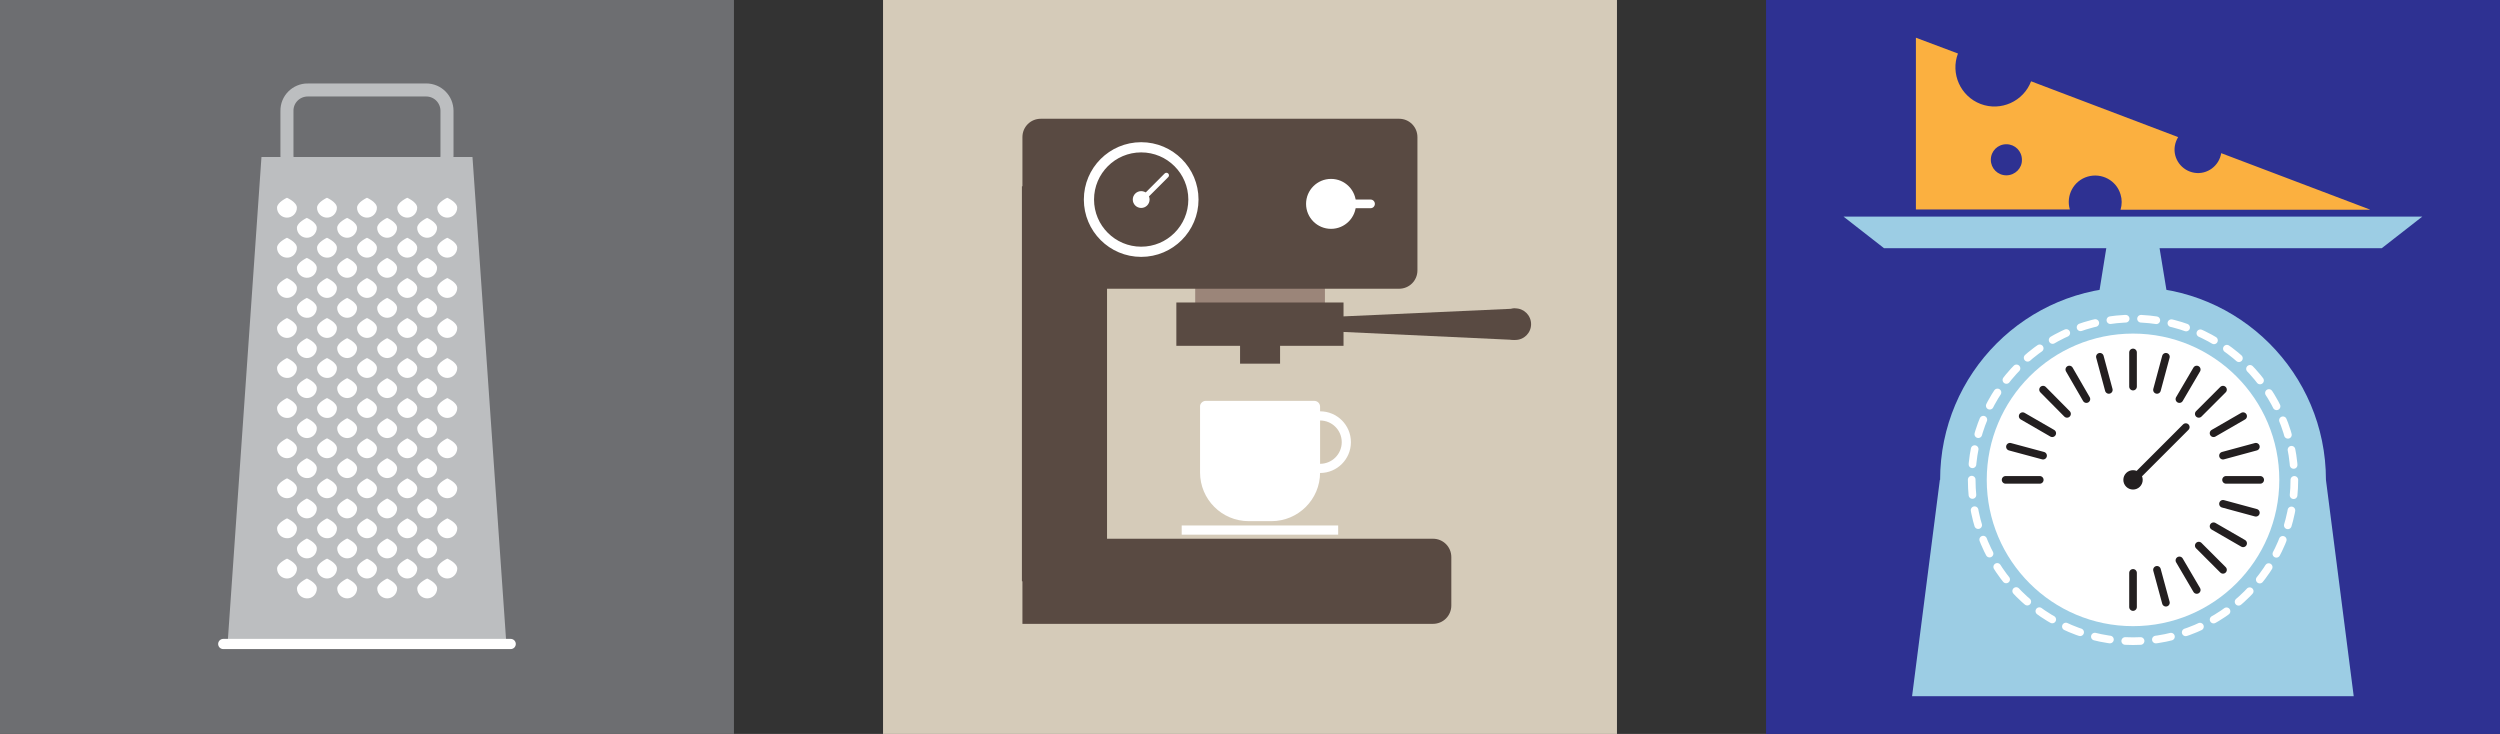 <svg xmlns="http://www.w3.org/2000/svg" id="Icons" width="981" height="288" viewBox="0 0 981 288"><rect x="0" y="0" width="981" height="288" fill="#333333" stroke="none"/><style>.st0{fill:#2e3192}.st1{fill:#9ccde4}.st2{fill:#fff}.st3,.st4{fill:none;stroke-width:3;stroke-linecap:round}.st3{stroke-linejoin:round;stroke-dasharray:6.029,6.029;stroke:#fff}.st4{stroke:#231f20;stroke-miterlimit:10}.st5{fill:#231f20}.st6{fill:#fbb040}.st7{fill:#6d6e71}.st8{fill:#bcbec0}.st10,.st9{fill:none;stroke-miterlimit:10}.st9{stroke-linecap:round;stroke:#fff;stroke-width:4}.st10{stroke:#bcbec0;stroke-width:5.12}.st11{fill:#d5cbb9}.st12{fill:#594a42}.st13{fill:#9b8579}.st14{fill:#d3c8b5}.st15,.st16{fill:none;stroke:#fff;stroke-width:4;stroke-miterlimit:10}.st16{stroke-width:2;stroke-linecap:round}</style><path d="M693 0h288v288H693z" class="st0"/><circle cx="837" cy="188.3" r="75.7" class="st1"/><path d="M923.6 273.2H750.3l10.9-84.9h151.5zm-77.2-182h-18.9l-4.5 28h28z" class="st1"/><path d="M950.5 85H723.4l15.9 12.4h195.3z" class="st1"/><circle cx="837" cy="188.3" r="57.4" class="st2"/><circle cx="837" cy="188.3" r="63.3" class="st3"/><path d="M787 188.3h13.4m-11.7-13l13 3.5m-8-15.5l11.6 6.7m-3.6-17.1l9.4 9.5m.9-17.4l6.7 11.6M824 140l3.5 13m9.5-14.7v13.4m12.9-11.7l-3.5 13m15.6-8l-6.8 11.6m17.1-3.7l-9.5 9.5m17.4.9l-11.6 6.7m16.6 5.3l-12.9 3.5m14.6 9.5h-13.4m11.7 12.9l-12.9-3.5m7.9 15.5l-11.6-6.7m3.7 17.1l-9.5-9.5m-.8 17.4l-6.8-11.6m-5.3 16.6l-3.5-12.9m-9.4 14.6v-13.4" class="st4"/><circle cx="837" cy="188.3" r="3.8" class="st5"/><path d="M857.7 167.6L837 188.3" class="st4"/><path d="M929.9 82.2l-58.3-22.1c-.8 5-5.5 8.5-10.5 7.7-5-.8-8.5-5.5-7.7-10.5.2-1.3.7-2.5 1.3-3.5L797 31.9c-3 7.9-11.9 11.9-19.8 8.9s-11.9-11.9-8.9-19.8l-16.5-6.2v67.4h60.4c-1.6-5.5 1.5-11.3 7-12.9 5.5-1.6 11.3 1.5 12.9 7 .6 1.9.6 4 0 6h97.8zM787.3 68.8c-3.4 0-6.1-2.7-6.1-6.1s2.7-6.1 6.1-6.1c3.4 0 6.1 2.7 6.1 6.1.1 3.3-2.7 6.1-6.1 6.1z" class="st6"/><path d="M0 0h288v288H0z" class="st7"/><path d="M185.4 61.6h-82.8L89.3 252.7h109.4z" class="st8"/><path d="M87.6 252.7h112.8" class="st9"/><path d="M116.5 81.5c0-2.2-3.9-3.9-3.9-3.9s-3.9 1.8-3.9 3.9c0 2.2 1.8 3.9 3.9 3.9 2.1 0 3.9-1.7 3.9-3.9zm15.7 0c0-2.2-3.9-3.9-3.9-3.9s-3.9 1.8-3.9 3.9c0 2.2 1.8 3.9 3.9 3.9 2.1 0 3.9-1.7 3.9-3.9zm15.7 0c0-2.2-3.9-3.9-3.9-3.9s-3.9 1.8-3.9 3.9c0 2.2 1.8 3.9 3.9 3.9s3.9-1.7 3.9-3.9zm15.8 0c0-2.2-3.9-3.9-3.9-3.9s-3.9 1.8-3.9 3.9c0 2.2 1.8 3.9 3.9 3.9s3.9-1.7 3.9-3.9zm15.7 0c0-2.2-3.9-3.9-3.9-3.9s-3.9 1.8-3.9 3.9c0 2.2 1.8 3.9 3.9 3.9s3.9-1.7 3.9-3.9zm-55.1 7.9c0-2.2-3.9-3.9-3.9-3.9s-3.9 1.8-3.9 3.9c0 2.2 1.8 3.9 3.9 3.9 2.2 0 3.9-1.8 3.9-3.9zm15.8 0c0-2.2-3.9-3.9-3.9-3.9s-3.9 1.8-3.9 3.9c0 2.2 1.8 3.9 3.9 3.9s3.9-1.8 3.9-3.9zm15.7 0c0-2.2-3.9-3.9-3.9-3.9s-3.9 1.8-3.9 3.9c0 2.2 1.8 3.9 3.9 3.9s3.9-1.8 3.9-3.9zm15.7 0c0-2.2-3.9-3.9-3.9-3.9s-3.9 1.8-3.9 3.9c0 2.2 1.8 3.9 3.9 3.9s3.9-1.8 3.9-3.9zm-55 7.8c0-2.2-3.9-3.9-3.9-3.9s-3.9 1.8-3.9 3.9c0 2.2 1.8 3.9 3.9 3.9 2.1.1 3.9-1.7 3.9-3.9zm15.7 0c0-2.2-3.9-3.9-3.9-3.9s-3.9 1.8-3.9 3.9c0 2.2 1.8 3.9 3.9 3.9 2.1.1 3.9-1.7 3.9-3.9zm15.7 0c0-2.2-3.9-3.9-3.9-3.9s-3.9 1.8-3.9 3.9c0 2.2 1.8 3.9 3.9 3.9s3.9-1.7 3.9-3.9zm15.8 0c0-2.2-3.9-3.9-3.9-3.9s-3.9 1.8-3.9 3.9c0 2.2 1.8 3.9 3.9 3.9s3.9-1.7 3.9-3.9zm15.7 0c0-2.2-3.9-3.9-3.9-3.9s-3.9 1.8-3.9 3.9c0 2.2 1.8 3.9 3.9 3.9s3.9-1.7 3.9-3.9zm-55.1 7.9c0-2.2-3.9-3.9-3.9-3.9s-3.9 1.8-3.9 3.9c0 2.2 1.8 3.9 3.9 3.9 2.2 0 3.9-1.7 3.9-3.9zm15.8 0c0-2.2-3.9-3.9-3.9-3.9s-3.9 1.8-3.9 3.9c0 2.2 1.8 3.9 3.9 3.9s3.9-1.7 3.9-3.9zm15.7 0c0-2.2-3.9-3.9-3.9-3.9s-3.9 1.8-3.9 3.9c0 2.2 1.8 3.9 3.9 3.9s3.9-1.7 3.9-3.9zm15.7 0c0-2.2-3.9-3.9-3.9-3.9s-3.9 1.8-3.9 3.9c0 2.2 1.8 3.9 3.9 3.9s3.9-1.7 3.9-3.9zm-55 7.9c0-2.2-3.9-3.9-3.9-3.9s-3.9 1.8-3.9 3.9c0 2.2 1.8 3.9 3.9 3.9 2.1 0 3.9-1.7 3.9-3.9zm15.7 0c0-2.2-3.9-3.9-3.9-3.9s-3.9 1.8-3.9 3.9c0 2.2 1.8 3.9 3.9 3.9 2.1 0 3.9-1.7 3.9-3.9zm15.7 0c0-2.2-3.9-3.9-3.9-3.9s-3.9 1.8-3.9 3.9c0 2.2 1.8 3.9 3.9 3.9s3.9-1.7 3.9-3.9zm15.8 0c0-2.2-3.9-3.9-3.9-3.9s-3.9 1.8-3.9 3.9c0 2.2 1.8 3.9 3.9 3.9s3.9-1.7 3.9-3.9zm15.7 0c0-2.2-3.9-3.9-3.9-3.9s-3.9 1.8-3.9 3.9c0 2.2 1.8 3.9 3.9 3.9s3.9-1.7 3.9-3.9zm-55.1 7.8c0-2.2-3.9-3.9-3.9-3.9s-3.9 1.8-3.9 3.9c0 2.2 1.8 3.9 3.9 3.9 2.2.1 3.9-1.7 3.9-3.9zm15.8 0c0-2.2-3.9-3.9-3.9-3.9s-3.9 1.8-3.9 3.9c0 2.2 1.8 3.9 3.9 3.9s3.9-1.7 3.9-3.9zm15.7 0c0-2.2-3.9-3.9-3.9-3.9s-3.9 1.8-3.9 3.9c0 2.2 1.8 3.9 3.9 3.9s3.9-1.7 3.9-3.9zm15.7 0c0-2.2-3.9-3.9-3.9-3.9s-3.9 1.8-3.9 3.9c0 2.2 1.8 3.9 3.9 3.9s3.9-1.7 3.9-3.9zm-55 7.9c0-2.2-3.9-3.9-3.9-3.9s-3.9 1.8-3.9 3.9c0 2.2 1.8 3.9 3.9 3.9 2.1 0 3.9-1.7 3.9-3.9zm15.7 0c0-2.2-3.9-3.9-3.9-3.9s-3.9 1.8-3.9 3.9c0 2.2 1.8 3.9 3.9 3.9 2.1 0 3.9-1.7 3.9-3.9zm15.7 0c0-2.2-3.9-3.9-3.9-3.9s-3.9 1.8-3.9 3.9c0 2.2 1.8 3.9 3.9 3.9s3.9-1.7 3.9-3.9zm15.8 0c0-2.2-3.9-3.9-3.9-3.9s-3.9 1.8-3.9 3.9c0 2.2 1.8 3.9 3.9 3.9s3.9-1.7 3.9-3.9zm15.7 0c0-2.2-3.9-3.9-3.9-3.9s-3.9 1.8-3.9 3.9c0 2.2 1.8 3.9 3.9 3.9s3.9-1.7 3.9-3.9zm-55.1 7.9c0-2.2-3.9-3.9-3.9-3.9s-3.9 1.8-3.9 3.9c0 2.2 1.8 3.9 3.9 3.9 2.2 0 3.9-1.8 3.9-3.9zm15.8 0c0-2.2-3.9-3.9-3.9-3.9s-3.9 1.8-3.9 3.9c0 2.2 1.8 3.9 3.9 3.9s3.9-1.8 3.9-3.9zm15.7 0c0-2.2-3.9-3.9-3.9-3.9s-3.9 1.8-3.9 3.9c0 2.2 1.8 3.9 3.9 3.9s3.9-1.8 3.9-3.9zm15.7 0c0-2.2-3.9-3.9-3.9-3.9s-3.9 1.8-3.9 3.9c0 2.2 1.8 3.9 3.9 3.9s3.9-1.8 3.9-3.9zm-55 7.8c0-2.2-3.9-3.9-3.9-3.9s-3.9 1.8-3.9 3.9c0 2.2 1.8 3.9 3.9 3.9 2.1.1 3.9-1.7 3.9-3.9zm15.7 0c0-2.2-3.9-3.9-3.9-3.9s-3.9 1.8-3.9 3.9c0 2.2 1.8 3.9 3.9 3.9 2.1.1 3.9-1.7 3.9-3.9zm15.7 0c0-2.2-3.9-3.9-3.9-3.9s-3.9 1.8-3.9 3.9c0 2.2 1.8 3.9 3.9 3.9s3.9-1.7 3.9-3.9zm15.8 0c0-2.2-3.9-3.9-3.9-3.9s-3.9 1.8-3.9 3.9c0 2.2 1.8 3.9 3.9 3.9s3.9-1.7 3.9-3.9zm15.7 0c0-2.2-3.9-3.9-3.9-3.9s-3.9 1.8-3.9 3.9c0 2.2 1.8 3.9 3.9 3.9s3.9-1.7 3.9-3.9zm-55.1 7.9c0-2.2-3.9-3.9-3.9-3.9s-3.9 1.8-3.9 3.9c0 2.2 1.8 3.9 3.9 3.9 2.2 0 3.9-1.7 3.9-3.9zm15.8 0c0-2.2-3.9-3.9-3.9-3.9s-3.9 1.8-3.9 3.9c0 2.2 1.8 3.9 3.9 3.9s3.9-1.7 3.9-3.9zm15.7 0c0-2.2-3.9-3.9-3.9-3.9s-3.9 1.8-3.9 3.9c0 2.2 1.8 3.9 3.9 3.9s3.9-1.7 3.9-3.9zm15.7 0c0-2.2-3.9-3.9-3.9-3.9s-3.9 1.8-3.9 3.9c0 2.2 1.8 3.9 3.9 3.9s3.9-1.7 3.9-3.9zm-55 7.8c0-2.2-3.9-3.9-3.9-3.9s-3.9 1.8-3.9 3.9c0 2.2 1.8 3.9 3.9 3.9 2.1.1 3.9-1.7 3.9-3.9zm15.7 0c0-2.2-3.9-3.9-3.9-3.9s-3.9 1.8-3.9 3.9c0 2.2 1.8 3.9 3.9 3.9 2.1.1 3.9-1.7 3.9-3.9zm15.7 0c0-2.2-3.9-3.9-3.9-3.9s-3.9 1.8-3.9 3.9c0 2.2 1.8 3.9 3.9 3.9s3.9-1.7 3.9-3.9zm15.8 0c0-2.2-3.9-3.9-3.9-3.9s-3.9 1.8-3.9 3.9c0 2.2 1.8 3.9 3.9 3.9s3.9-1.7 3.9-3.9zm15.7 0c0-2.2-3.9-3.9-3.9-3.9s-3.9 1.8-3.9 3.9c0 2.2 1.8 3.9 3.9 3.9s3.9-1.7 3.9-3.9zm-55.1 7.9c0-2.2-3.9-3.9-3.9-3.9s-3.9 1.8-3.9 3.9c0 2.2 1.8 3.9 3.9 3.9 2.2 0 3.9-1.7 3.9-3.9zm15.8 0c0-2.2-3.9-3.9-3.9-3.9s-3.9 1.8-3.9 3.9c0 2.2 1.8 3.9 3.9 3.9s3.9-1.7 3.9-3.9zm15.7 0c0-2.2-3.9-3.9-3.9-3.9s-3.9 1.8-3.9 3.9c0 2.2 1.8 3.9 3.9 3.9s3.9-1.7 3.9-3.9zm15.7 0c0-2.2-3.9-3.9-3.9-3.9s-3.9 1.8-3.9 3.9c0 2.2 1.8 3.9 3.9 3.9s3.9-1.7 3.9-3.9zm-55 7.9c0-2.2-3.9-3.9-3.9-3.9s-3.9 1.8-3.9 3.9c0 2.2 1.8 3.9 3.9 3.9 2.1 0 3.9-1.7 3.9-3.9zm15.7 0c0-2.2-3.9-3.9-3.9-3.9s-3.9 1.8-3.9 3.9c0 2.2 1.8 3.9 3.9 3.9 2.1 0 3.9-1.7 3.9-3.9zm15.7 0c0-2.2-3.9-3.9-3.9-3.9s-3.9 1.8-3.9 3.9c0 2.2 1.8 3.9 3.9 3.9s3.9-1.7 3.9-3.9zm15.8 0c0-2.2-3.9-3.9-3.9-3.9s-3.9 1.8-3.9 3.9c0 2.2 1.8 3.9 3.9 3.9s3.9-1.7 3.9-3.9zm15.7 0c0-2.2-3.9-3.9-3.9-3.9s-3.9 1.8-3.9 3.9c0 2.2 1.8 3.9 3.9 3.9s3.9-1.7 3.9-3.9zm-55.1 7.8c0-2.2-3.9-3.9-3.9-3.9s-3.9 1.8-3.9 3.9c0 2.2 1.8 3.9 3.9 3.9 2.2.1 3.9-1.7 3.9-3.9zm15.8 0c0-2.2-3.9-3.9-3.9-3.9s-3.9 1.8-3.9 3.9c0 2.2 1.8 3.9 3.9 3.9s3.9-1.7 3.9-3.9zm15.7 0c0-2.2-3.9-3.9-3.9-3.9s-3.9 1.8-3.9 3.9c0 2.2 1.8 3.9 3.9 3.9s3.9-1.7 3.9-3.9zm15.7 0c0-2.2-3.9-3.9-3.9-3.9s-3.9 1.8-3.9 3.9c0 2.2 1.8 3.9 3.9 3.9s3.9-1.7 3.9-3.9zm-55 7.9c0-2.2-3.9-3.9-3.9-3.9s-3.9 1.8-3.9 3.9c0 2.2 1.8 3.9 3.9 3.9 2.1 0 3.9-1.7 3.9-3.9zm15.7 0c0-2.2-3.9-3.9-3.9-3.9s-3.9 1.8-3.9 3.9c0 2.2 1.8 3.9 3.9 3.9 2.1 0 3.9-1.7 3.9-3.9zm15.7 0c0-2.2-3.9-3.9-3.9-3.9s-3.9 1.8-3.9 3.9c0 2.2 1.8 3.9 3.9 3.9s3.9-1.7 3.9-3.9zm15.8 0c0-2.2-3.9-3.9-3.9-3.9s-3.9 1.8-3.9 3.9c0 2.2 1.8 3.9 3.9 3.9s3.9-1.7 3.9-3.9zm15.7 0c0-2.2-3.9-3.9-3.9-3.9s-3.9 1.8-3.9 3.9c0 2.2 1.8 3.9 3.9 3.9s3.9-1.7 3.9-3.9zm-55.1 7.9c0-2.2-3.9-3.9-3.9-3.9s-3.9 1.8-3.9 3.9c0 2.2 1.8 3.9 3.9 3.9 2.2 0 3.9-1.8 3.9-3.9zm15.8 0c0-2.2-3.9-3.9-3.9-3.9s-3.9 1.8-3.9 3.9c0 2.2 1.8 3.9 3.9 3.9s3.9-1.8 3.9-3.9zm15.7 0c0-2.2-3.9-3.9-3.9-3.9s-3.9 1.8-3.9 3.9c0 2.2 1.8 3.9 3.9 3.9s3.9-1.8 3.9-3.9zm15.7 0c0-2.2-3.9-3.9-3.9-3.9s-3.9 1.8-3.9 3.9c0 2.2 1.8 3.9 3.9 3.9s3.9-1.8 3.9-3.9zm-55 7.8c0-2.2-3.9-3.9-3.9-3.9s-3.9 1.8-3.9 3.9c0 2.2 1.8 3.9 3.9 3.9 2.1.1 3.9-1.7 3.9-3.9zm15.7 0c0-2.2-3.9-3.9-3.9-3.9s-3.9 1.8-3.9 3.9c0 2.2 1.8 3.9 3.9 3.9 2.1.1 3.9-1.7 3.9-3.9zm15.7 0c0-2.2-3.9-3.9-3.9-3.9s-3.9 1.8-3.9 3.9c0 2.2 1.8 3.9 3.9 3.9s3.9-1.7 3.9-3.9zm15.8 0c0-2.2-3.9-3.9-3.9-3.9s-3.9 1.8-3.9 3.9c0 2.2 1.8 3.9 3.9 3.9s3.9-1.7 3.9-3.9zm15.7 0c0-2.2-3.9-3.9-3.9-3.9s-3.9 1.8-3.9 3.9c0 2.2 1.8 3.9 3.9 3.9s3.9-1.7 3.9-3.9zm-55.1 7.9c0-2.2-3.9-3.9-3.9-3.9s-3.9 1.8-3.9 3.9c0 2.2 1.8 3.9 3.9 3.9 2.2 0 3.9-1.7 3.9-3.9zm15.8 0c0-2.2-3.9-3.9-3.9-3.9s-3.9 1.8-3.9 3.9c0 2.2 1.8 3.9 3.9 3.9s3.9-1.7 3.9-3.9zm15.7 0c0-2.2-3.9-3.9-3.9-3.9s-3.9 1.8-3.9 3.9c0 2.2 1.8 3.9 3.9 3.9s3.9-1.7 3.9-3.9zm15.7 0c0-2.2-3.9-3.9-3.9-3.9s-3.9 1.8-3.9 3.9c0 2.2 1.8 3.9 3.9 3.9s3.9-1.7 3.9-3.9zm-55 7.9c0-2.2-3.9-3.9-3.9-3.9s-3.9 1.8-3.9 3.9c0 2.2 1.8 3.9 3.9 3.9 2.1 0 3.9-1.8 3.9-3.9zm15.7 0c0-2.2-3.9-3.9-3.9-3.9s-3.9 1.8-3.9 3.9c0 2.2 1.8 3.9 3.9 3.9 2.1 0 3.9-1.8 3.9-3.9zm15.7 0c0-2.2-3.9-3.9-3.9-3.9s-3.9 1.8-3.9 3.9c0 2.2 1.8 3.9 3.9 3.9s3.9-1.8 3.9-3.9zm15.8 0c0-2.2-3.9-3.9-3.9-3.9s-3.9 1.8-3.9 3.9c0 2.2 1.8 3.9 3.9 3.9s3.9-1.8 3.9-3.9zm15.7 0c0-2.2-3.9-3.9-3.9-3.9s-3.9 1.8-3.9 3.9c0 2.2 1.8 3.9 3.9 3.9s3.9-1.8 3.9-3.9zm-55.1 7.8c0-2.2-3.9-3.9-3.9-3.9s-3.9 1.8-3.9 3.9c0 2.2 1.8 3.9 3.9 3.9 2.2.1 3.9-1.7 3.9-3.9zm15.8 0c0-2.2-3.9-3.9-3.9-3.9s-3.9 1.8-3.9 3.9c0 2.2 1.8 3.9 3.9 3.9s3.9-1.7 3.9-3.9zm15.7 0c0-2.2-3.9-3.9-3.9-3.9s-3.9 1.8-3.9 3.9c0 2.2 1.8 3.9 3.9 3.9s3.9-1.7 3.9-3.9zm15.7 0c0-2.2-3.9-3.9-3.9-3.9s-3.9 1.8-3.9 3.9c0 2.2 1.8 3.9 3.9 3.9s3.9-1.7 3.9-3.9z" class="st2"/><path d="M120.8 35.3h46.4c4.6 0 8.2 3.7 8.2 8.2V61c0 4.6-3.7 8.2-8.2 8.2h-46.4c-4.6 0-8.2-3.7-8.2-8.2V43.6c-.1-4.6 3.6-8.3 8.2-8.3z" class="st10"/><path d="M346.5 0h288v288h-288z" class="st11"/><path d="M401.2 211.4h161.1c4 0 7.2 3.2 7.2 7.2v19c0 4-3.2 7.2-7.2 7.2H401.2v-33.4z" class="st12"/><path d="M401 73.1h33.4v155H401z" class="st12"/><path d="M469 112.1h50.9v8.9H469z" class="st13"/><circle cx="518" cy="173.5" r="12.1" class="st2"/><circle cx="518" cy="173.5" r="8.5" class="st14"/><path d="M473.1 157.3h42.6c1.3 0 2.3 1 2.3 2.3v25.8c0 10.6-8.6 19.1-19.1 19.1H490c-10.6 0-19.1-8.6-19.1-19.1v-25.8c-.1-1.2 1-2.3 2.2-2.3zm-9.4 48.9h61.4v3.6h-61.4z" class="st2"/><path d="M594.6 121.1l-70.8 3.2v5.8l70.8 3.3z" class="st12"/><path d="M461.6 118.7h65.6v17h-65.6z" class="st12"/><path d="M486.6 133.8h15.7v8.9h-15.7zm-78.2-87.2H549c4 0 7.2 3.2 7.2 7.2v52.3c0 4-3.2 7.2-7.2 7.2H401.2V53.8c0-4 3.2-7.2 7.2-7.2z" class="st12"/><circle cx="522.3" cy="80" r="9.8" class="st2"/><path d="M539.5 80c0 .9-.7 1.7-1.7 1.7h-6.7c-.9 0-1.7-.7-1.7-1.7 0-.9.7-1.7 1.7-1.7h6.7c1 0 1.7.8 1.7 1.7z" class="st2"/><circle cx="447.8" cy="78.3" r="20.5" class="st15"/><circle cx="447.8" cy="78.3" r="3.3" class="st2"/><path d="M457.7 68.8l-9.9 9.9" class="st16"/><circle cx="594.6" cy="127.2" r="6.2" class="st12"/></svg>